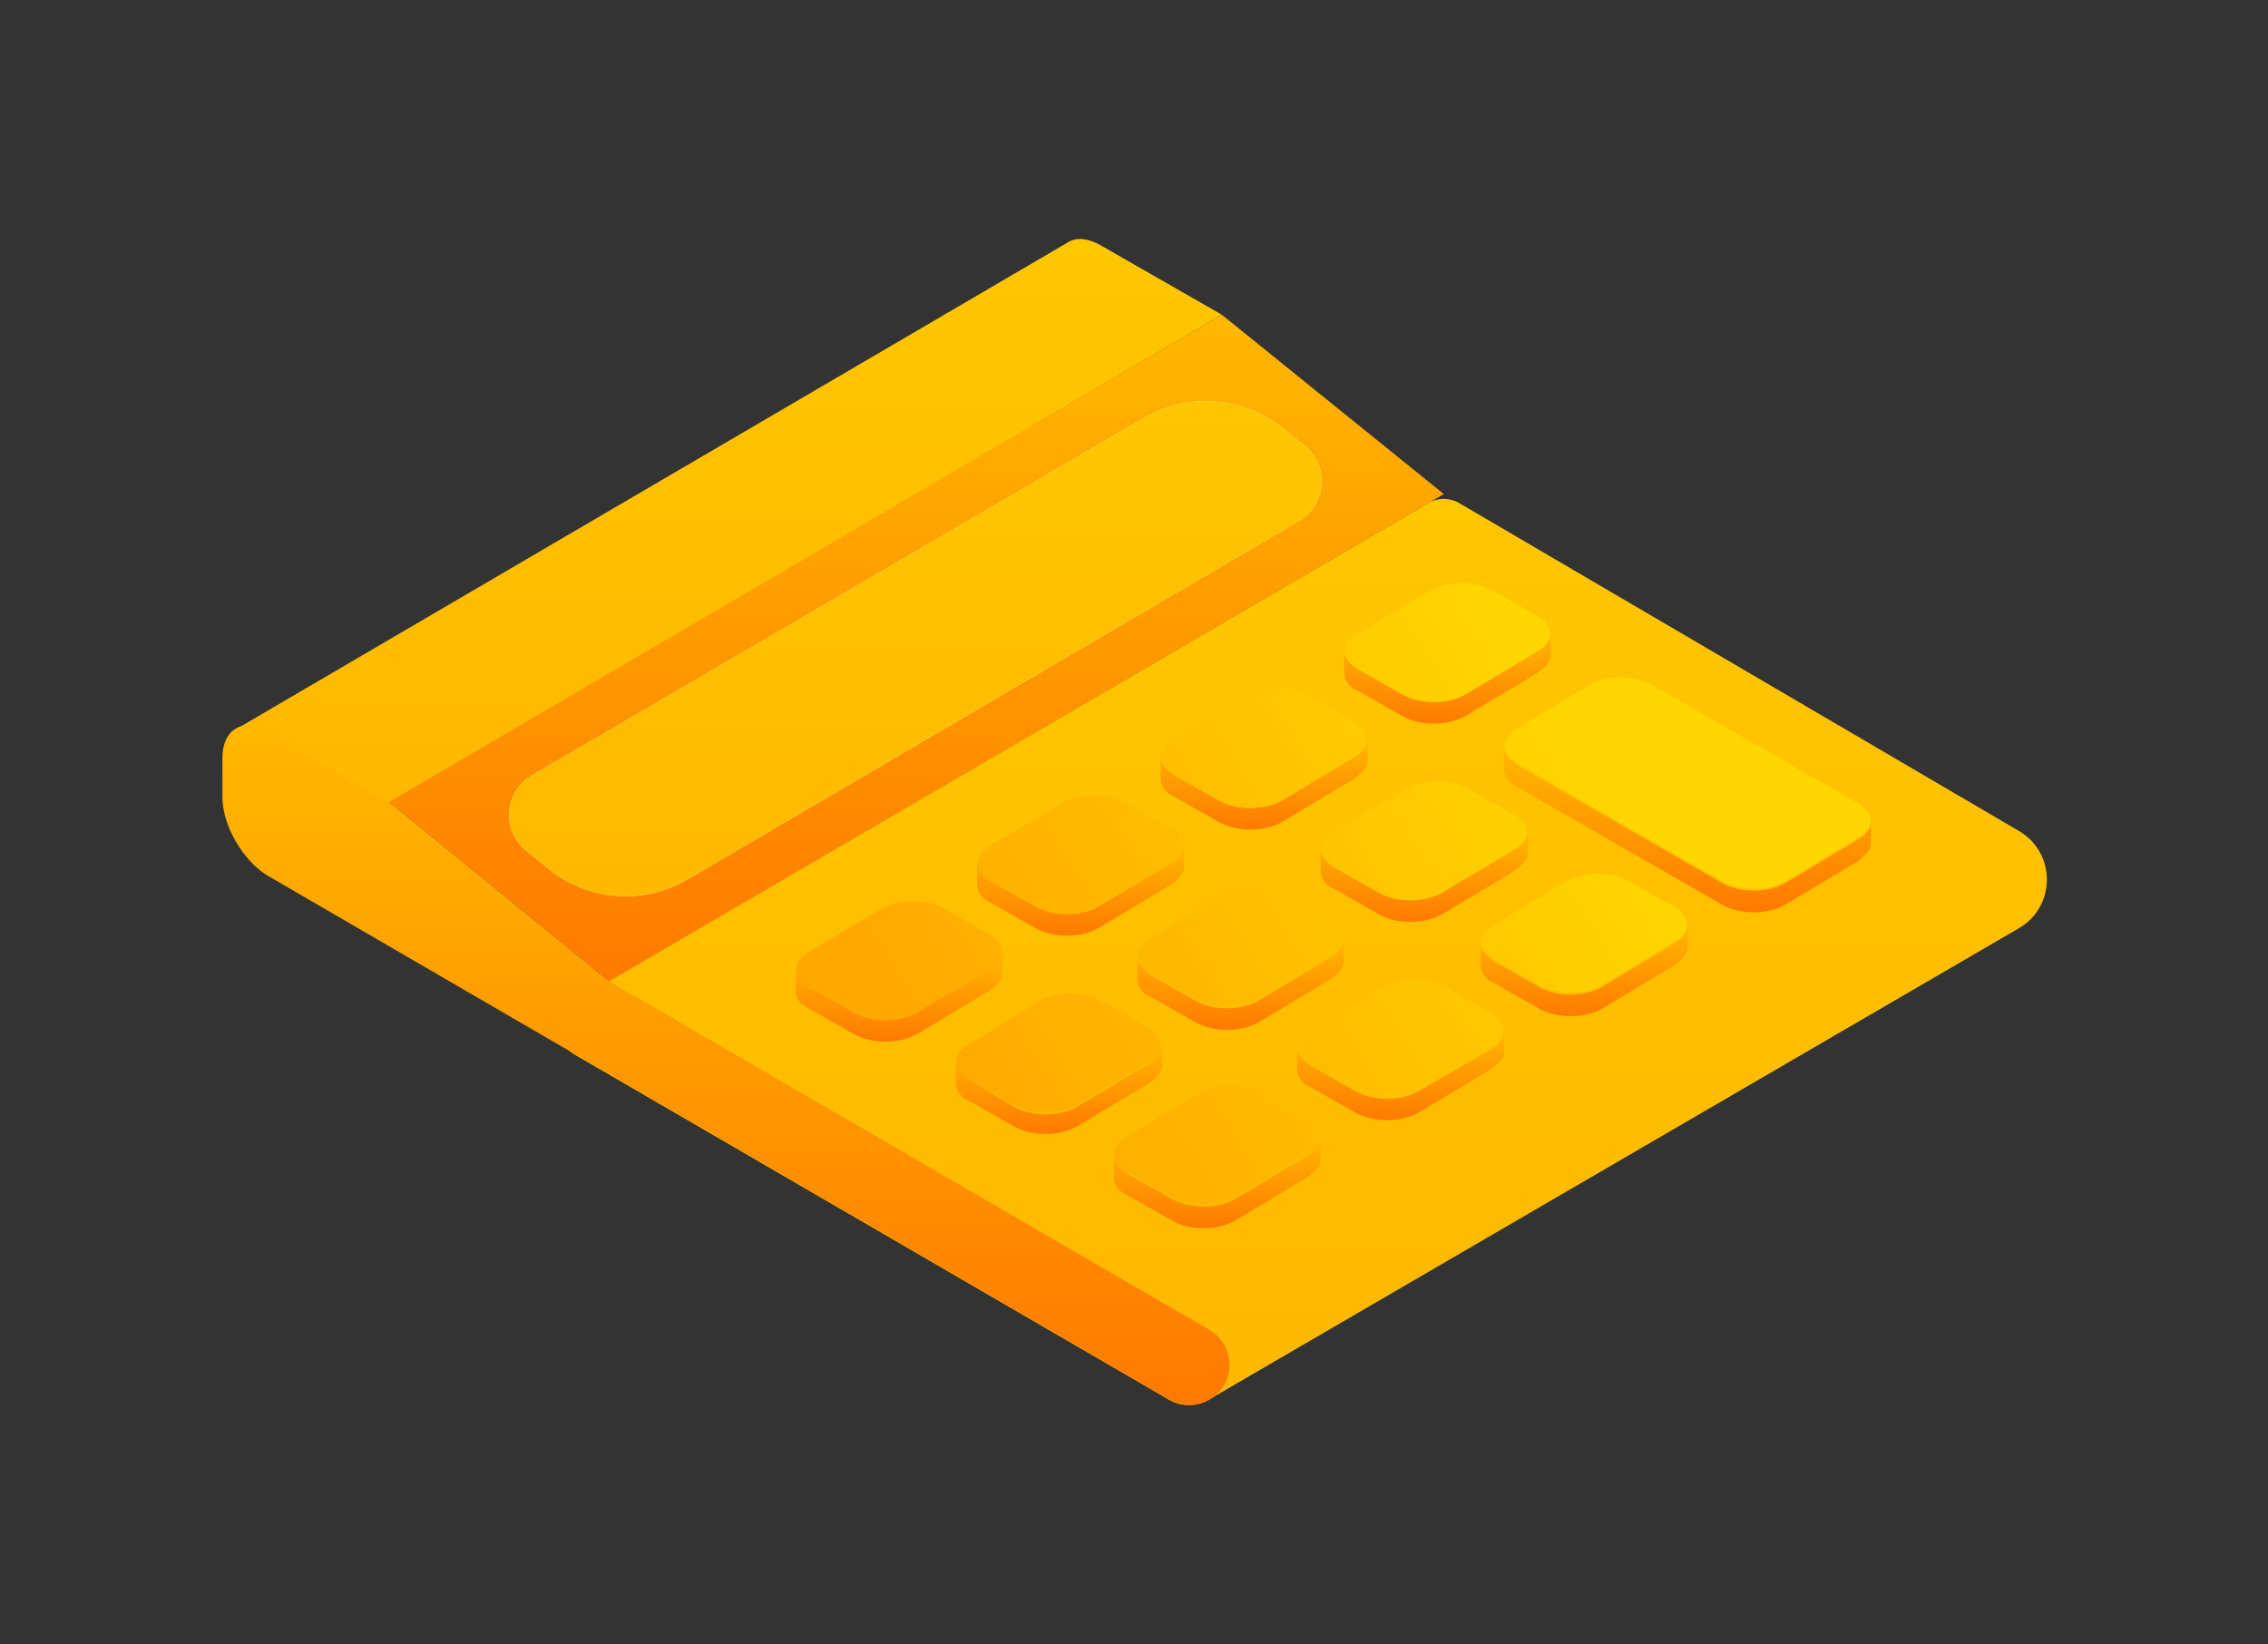 <svg width="149" height="108" viewBox="0 0 149 108" fill="none" xmlns="http://www.w3.org/2000/svg">
<rect x="0" y="0" width="149" height="108" fill="#333333" stroke="none"/>
<path d="M72.308 16.114C71.534 15.67 70.761 15.558 70.208 15.892L15.498 47.907C16.051 47.573 16.714 47.684 17.598 48.129L25.556 52.798L80.266 20.672L72.308 16.114Z" fill="url(#paint0_linear)"/>
<path d="M80.265 20.672L25.555 52.687L40.033 64.47L94.854 32.455L80.265 20.672Z" fill="url(#paint1_linear)"/>
<path d="M34.558 55.864C32.93 54.543 33.126 52.002 34.936 50.945L75.191 27.442C78.048 25.774 81.637 26.037 84.221 28.103L85.699 29.285C87.342 30.599 87.158 33.153 85.343 34.216L45.148 57.775C42.271 59.462 38.65 59.186 36.061 57.084L34.558 55.864Z" fill="white"/>
<path d="M34.558 55.864C32.93 54.543 33.126 52.002 34.936 50.945L75.191 27.442C78.048 25.774 81.637 26.037 84.221 28.103L85.699 29.285C87.342 30.599 87.158 33.153 85.343 34.216L45.148 57.775C42.271 59.462 38.65 59.186 36.061 57.084L34.558 55.864Z" fill="url(#paint2_linear)"/>
<path d="M95.862 33.046C95.238 32.681 94.467 32.68 93.843 33.044L37.715 65.8C36.391 66.573 36.393 68.487 37.719 69.257L76.796 91.949C77.605 92.419 78.602 92.418 79.411 91.948L132.642 60.972C135.077 59.555 135.082 56.019 132.651 54.595L95.862 33.046Z" fill="url(#paint3_linear)"/>
<path d="M40.034 64.47L25.555 52.687L17.598 48.018C15.94 47.128 14.613 47.907 14.613 49.796V52.353C14.613 54.243 15.94 56.466 17.487 57.467L76.833 91.944C78.585 92.962 80.774 91.689 80.774 89.653C80.774 88.707 80.273 87.834 79.46 87.361L40.034 64.47Z" fill="url(#paint4_linear)"/>
<path d="M122.01 55.187L117.265 58.024C116.111 58.669 114.316 58.669 113.162 58.024L99.697 50.286C99.183 49.899 98.799 49.512 98.799 49.125V50.544C98.799 50.931 99.055 51.446 99.697 51.704L113.162 59.443C114.316 60.088 116.111 60.088 117.265 59.443L122.01 56.605C122.523 56.219 122.908 55.832 122.908 55.445V54.026C122.908 54.413 122.651 54.8 122.01 55.187Z" fill="url(#paint5_linear)"/>
<path d="M101 42.792L96.255 45.63C95.101 46.275 93.306 46.275 92.152 45.63L89.202 43.953C88.689 43.566 88.305 43.179 88.305 42.792V44.211C88.305 44.598 88.561 45.114 89.202 45.372L92.152 47.048C93.306 47.693 95.101 47.693 96.255 47.048L101 44.211C101.513 43.824 101.898 43.437 101.898 43.05V41.631C101.77 42.018 101.513 42.534 101 42.792Z" fill="url(#paint6_linear)"/>
<path d="M109.977 62.01L105.232 64.847C104.078 65.492 102.283 65.492 101.128 64.847L98.179 63.171C97.666 62.784 97.281 62.397 97.281 62.01V63.429C97.281 63.816 97.538 64.332 98.179 64.59L101.128 66.266C102.283 66.911 104.078 66.911 105.232 66.266L109.977 63.429C110.49 63.042 110.875 62.655 110.875 62.268V60.849C110.746 61.236 110.49 61.623 109.977 62.01Z" fill="url(#paint7_linear)"/>
<path d="M99.461 55.819L94.716 58.657C93.562 59.302 91.767 59.302 90.613 58.657L87.663 56.98C87.15 56.593 86.766 56.206 86.766 55.819V57.238C86.766 57.625 87.022 58.141 87.663 58.399L90.613 60.075C91.767 60.72 93.562 60.72 94.716 60.075L99.461 57.238C99.974 56.851 100.359 56.464 100.359 56.077V54.658C100.359 55.174 99.974 55.561 99.461 55.819Z" fill="url(#paint8_linear)"/>
<path d="M88.944 49.757L84.199 52.594C83.045 53.239 81.249 53.239 80.095 52.594L77.146 50.918C76.633 50.531 76.248 50.144 76.248 49.757V51.176C76.248 51.563 76.504 52.079 77.146 52.337L80.095 54.013C81.249 54.658 83.045 54.658 84.199 54.013L88.944 51.176C89.457 50.789 89.841 50.402 89.841 50.015V48.596C89.841 48.983 89.457 49.499 88.944 49.757Z" fill="url(#paint9_linear)"/>
<path d="M97.92 68.975L93.175 71.684C92.021 72.329 90.226 72.329 89.072 71.684L86.122 70.007C85.609 69.62 85.225 69.233 85.225 68.846V70.265C85.225 70.652 85.481 71.168 86.122 71.426L89.072 73.102C90.226 73.747 92.021 73.747 93.175 73.102L97.92 70.265C98.433 69.878 98.818 69.491 98.818 69.104V67.685C98.818 68.201 98.561 68.588 97.92 68.975Z" fill="url(#paint10_linear)"/>
<path d="M87.407 62.913L82.662 65.75C81.508 66.395 79.712 66.395 78.558 65.75L75.609 64.074C75.096 63.687 74.711 63.3 74.711 62.913V64.332C74.711 64.719 74.967 65.234 75.609 65.492L78.558 67.169C79.712 67.814 81.508 67.814 82.662 67.169L87.407 64.332C87.92 63.945 88.304 63.558 88.304 63.171V61.752C88.304 62.139 88.048 62.526 87.407 62.913Z" fill="url(#paint11_linear)"/>
<path d="M76.891 56.722L72.146 59.559C70.992 60.204 69.197 60.204 68.043 59.559L65.093 57.883C64.58 57.496 64.195 57.109 64.195 56.722V58.141C64.195 58.528 64.452 59.044 65.093 59.301L68.043 60.978C69.197 61.623 70.992 61.623 72.146 60.978L76.891 58.141C77.404 57.754 77.789 57.367 77.789 56.98V55.561C77.789 55.948 77.532 56.464 76.891 56.722Z" fill="url(#paint12_linear)"/>
<path d="M85.868 75.939L81.123 78.777C79.969 79.422 78.173 79.422 77.019 78.777L74.07 77.1C73.557 76.713 73.172 76.326 73.172 75.939V77.358C73.172 77.745 73.428 78.261 74.07 78.519L77.019 80.196C78.173 80.841 79.969 80.841 81.123 80.196L85.868 77.358C86.38 76.971 86.765 76.584 86.765 76.197V74.779C86.765 75.165 86.509 75.552 85.868 75.939Z" fill="url(#paint13_linear)"/>
<path d="M75.481 69.878L70.736 72.715C69.582 73.36 67.787 73.36 66.632 72.715L63.683 70.909C63.17 70.523 62.785 70.136 62.785 69.749V71.168C62.785 71.554 63.042 72.07 63.683 72.328L66.632 74.005C67.787 74.65 69.582 74.65 70.736 74.005L75.481 71.168C75.994 70.781 76.379 70.394 76.379 70.007V68.588C76.25 69.104 75.994 69.491 75.481 69.878Z" fill="url(#paint14_linear)"/>
<path d="M64.965 63.687L60.22 66.524C59.066 67.169 57.271 67.169 56.117 66.524L53.167 64.847C52.654 64.461 52.27 64.074 52.27 63.687V65.105C52.27 65.492 52.526 66.008 53.167 66.266L56.117 67.943C57.271 68.588 59.066 68.588 60.22 67.943L64.965 65.105C65.478 64.719 65.863 64.332 65.863 63.945V62.526C65.735 63.042 65.478 63.429 64.965 63.687Z" fill="url(#paint15_linear)"/>
<path d="M122.009 52.736L108.544 44.997C107.39 44.352 105.594 44.352 104.44 44.997L99.695 47.835C98.541 48.48 98.541 49.511 99.695 50.156L113.16 57.895C114.315 58.54 116.11 58.54 117.264 57.895L122.009 55.058C123.163 54.542 123.163 53.381 122.009 52.736Z" fill="url(#paint16_linear)"/>
<path d="M100.999 40.471L98.05 38.794C96.895 38.149 95.1 38.149 93.946 38.794L89.201 41.631C88.047 42.276 88.047 43.308 89.201 43.953L92.151 45.63C93.305 46.275 95.1 46.275 96.254 45.63L100.999 42.792C102.153 42.147 102.153 41.115 100.999 40.471Z" fill="url(#paint17_linear)"/>
<path d="M109.976 59.559L107.026 57.883C105.872 57.238 104.077 57.238 102.922 57.883L98.178 60.72C97.023 61.365 97.023 62.397 98.178 63.042L101.127 64.719C102.281 65.363 104.077 65.363 105.231 64.719L109.976 61.881C111.13 61.365 111.13 60.204 109.976 59.559Z" fill="url(#paint18_linear)"/>
<path d="M99.46 53.497L96.51 51.821C95.356 51.176 93.561 51.176 92.407 51.821L87.662 54.658C86.508 55.303 86.508 56.335 87.662 56.98L90.611 58.656C91.765 59.301 93.561 59.301 94.715 58.656L99.46 55.819C100.614 55.174 100.614 54.142 99.46 53.497Z" fill="url(#paint19_linear)"/>
<path d="M88.944 47.435L85.994 45.759C84.84 45.114 83.045 45.114 81.891 45.759L77.146 48.596C75.992 49.241 75.992 50.273 77.146 50.918L80.095 52.594C81.25 53.239 83.045 53.239 84.199 52.594L88.944 49.757C90.098 49.112 90.098 48.08 88.944 47.435Z" fill="url(#paint20_linear)"/>
<path d="M97.92 66.524L94.97 64.847C93.816 64.203 92.021 64.203 90.866 64.847L86.121 67.685C84.967 68.33 84.967 69.362 86.121 70.007L89.071 71.683C90.225 72.328 92.021 72.328 93.175 71.683L97.92 68.846C99.074 68.33 99.074 67.169 97.92 66.524Z" fill="url(#paint21_linear)"/>
<path d="M87.406 60.462L84.456 58.785C83.302 58.141 81.507 58.141 80.353 58.785L75.608 61.623C74.454 62.268 74.454 63.3 75.608 63.945L78.557 65.621C79.711 66.266 81.507 66.266 82.661 65.621L87.406 62.784C88.56 62.139 88.56 61.107 87.406 60.462Z" fill="url(#paint22_linear)"/>
<path d="M76.89 54.4L73.941 52.723C72.786 52.078 70.991 52.078 69.837 52.723L65.092 55.561C63.938 56.206 63.938 57.238 65.092 57.883L68.041 59.559C69.196 60.204 70.991 60.204 72.145 59.559L76.89 56.722C78.044 56.077 78.044 55.045 76.89 54.4Z" fill="url(#paint23_linear)"/>
<path d="M85.866 73.489L82.917 71.812C81.763 71.167 79.967 71.167 78.813 71.812L74.068 74.65C72.914 75.295 72.914 76.326 74.068 76.971L77.018 78.648C78.172 79.293 79.967 79.293 81.121 78.648L85.866 75.811C87.02 75.295 87.02 74.134 85.866 73.489Z" fill="url(#paint24_linear)"/>
<path d="M75.352 67.427L72.402 65.75C71.248 65.105 69.453 65.105 68.298 65.75L63.682 68.588C62.528 69.233 62.528 70.264 63.682 70.909L66.631 72.586C67.785 73.231 69.581 73.231 70.735 72.586L75.48 69.749C76.506 69.233 76.506 68.072 75.352 67.427Z" fill="url(#paint25_linear)"/>
<path d="M64.964 61.365L62.015 59.688C60.861 59.043 59.065 59.043 57.911 59.688L53.166 62.526C52.012 63.171 52.012 64.203 53.166 64.847L56.116 66.524C57.27 67.169 59.065 67.169 60.22 66.524L64.964 63.687C66.119 63.042 65.99 62.01 64.964 61.365Z" fill="url(#paint26_linear)"/>
<defs>
<linearGradient id="paint0_linear" x1="47.882" y1="15.698" x2="47.882" y2="52.798" gradientUnits="userSpaceOnUse">
<stop stop-color="#FFC700"/>
<stop offset="1" stop-color="#FFB800"/>
</linearGradient>
<linearGradient id="paint1_linear" x1="60.204" y1="20.672" x2="60.204" y2="64.47" gradientUnits="userSpaceOnUse">
<stop stop-color="#FFB800"/>
<stop offset="1" stop-color="#FF7A00"/>
</linearGradient>
<linearGradient id="paint2_linear" x1="60.149" y1="24.674" x2="60.149" y2="60.579" gradientUnits="userSpaceOnUse">
<stop stop-color="#FFC700"/>
<stop offset="1" stop-color="#FFB800"/>
</linearGradient>
<linearGradient id="paint3_linear" x1="84.61" y1="32.455" x2="84.61" y2="92.301" gradientUnits="userSpaceOnUse">
<stop stop-color="#FFC700"/>
<stop offset="1" stop-color="#FFB800"/>
</linearGradient>
<linearGradient id="paint4_linear" x1="47.694" y1="47.651" x2="47.694" y2="92.302" gradientUnits="userSpaceOnUse">
<stop stop-color="#FFB800"/>
<stop offset="1" stop-color="#FF7A00"/>
</linearGradient>
<linearGradient id="paint5_linear" x1="110.853" y1="49.125" x2="110.853" y2="59.927" gradientUnits="userSpaceOnUse">
<stop stop-color="#FFB800"/>
<stop offset="1" stop-color="#FF7A00"/>
</linearGradient>
<linearGradient id="paint6_linear" x1="95.101" y1="41.631" x2="95.101" y2="47.532" gradientUnits="userSpaceOnUse">
<stop stop-color="#FFB800"/>
<stop offset="1" stop-color="#FF7A00"/>
</linearGradient>
<linearGradient id="paint7_linear" x1="104.078" y1="60.849" x2="104.078" y2="66.75" gradientUnits="userSpaceOnUse">
<stop stop-color="#FFB800"/>
<stop offset="1" stop-color="#FF7A00"/>
</linearGradient>
<linearGradient id="paint8_linear" x1="93.562" y1="54.658" x2="93.562" y2="60.559" gradientUnits="userSpaceOnUse">
<stop stop-color="#FFB800"/>
<stop offset="1" stop-color="#FF7A00"/>
</linearGradient>
<linearGradient id="paint9_linear" x1="83.045" y1="48.596" x2="83.045" y2="54.497" gradientUnits="userSpaceOnUse">
<stop stop-color="#FFB800"/>
<stop offset="1" stop-color="#FF7A00"/>
</linearGradient>
<linearGradient id="paint10_linear" x1="92.021" y1="67.685" x2="92.021" y2="73.586" gradientUnits="userSpaceOnUse">
<stop stop-color="#FFB800"/>
<stop offset="1" stop-color="#FF7A00"/>
</linearGradient>
<linearGradient id="paint11_linear" x1="81.508" y1="61.752" x2="81.508" y2="67.653" gradientUnits="userSpaceOnUse">
<stop stop-color="#FFB800"/>
<stop offset="1" stop-color="#FF7A00"/>
</linearGradient>
<linearGradient id="paint12_linear" x1="70.992" y1="55.561" x2="70.992" y2="61.462" gradientUnits="userSpaceOnUse">
<stop stop-color="#FFB800"/>
<stop offset="1" stop-color="#FF7A00"/>
</linearGradient>
<linearGradient id="paint13_linear" x1="79.969" y1="74.779" x2="79.969" y2="80.679" gradientUnits="userSpaceOnUse">
<stop stop-color="#FFB800"/>
<stop offset="1" stop-color="#FF7A00"/>
</linearGradient>
<linearGradient id="paint14_linear" x1="69.582" y1="68.588" x2="69.582" y2="74.489" gradientUnits="userSpaceOnUse">
<stop stop-color="#FFB800"/>
<stop offset="1" stop-color="#FF7A00"/>
</linearGradient>
<linearGradient id="paint15_linear" x1="59.066" y1="62.526" x2="59.066" y2="68.427" gradientUnits="userSpaceOnUse">
<stop stop-color="#FFB800"/>
<stop offset="1" stop-color="#FF7A00"/>
</linearGradient>
<linearGradient id="paint16_linear" x1="99.946" y1="41.886" x2="58.894" y2="66.764" gradientUnits="userSpaceOnUse">
<stop stop-color="#FFD600"/>
<stop offset="1" stop-color="#FFA800"/>
</linearGradient>
<linearGradient id="paint17_linear" x1="99.946" y1="41.886" x2="58.894" y2="66.764" gradientUnits="userSpaceOnUse">
<stop stop-color="#FFD600"/>
<stop offset="1" stop-color="#FFA800"/>
</linearGradient>
<linearGradient id="paint18_linear" x1="99.946" y1="41.886" x2="58.894" y2="66.764" gradientUnits="userSpaceOnUse">
<stop stop-color="#FFD600"/>
<stop offset="1" stop-color="#FFA800"/>
</linearGradient>
<linearGradient id="paint19_linear" x1="99.946" y1="41.886" x2="58.894" y2="66.764" gradientUnits="userSpaceOnUse">
<stop stop-color="#FFD600"/>
<stop offset="1" stop-color="#FFA800"/>
</linearGradient>
<linearGradient id="paint20_linear" x1="99.946" y1="41.886" x2="58.894" y2="66.764" gradientUnits="userSpaceOnUse">
<stop stop-color="#FFD600"/>
<stop offset="1" stop-color="#FFA800"/>
</linearGradient>
<linearGradient id="paint21_linear" x1="99.946" y1="41.886" x2="58.894" y2="66.764" gradientUnits="userSpaceOnUse">
<stop stop-color="#FFD600"/>
<stop offset="1" stop-color="#FFA800"/>
</linearGradient>
<linearGradient id="paint22_linear" x1="99.946" y1="41.886" x2="58.894" y2="66.764" gradientUnits="userSpaceOnUse">
<stop stop-color="#FFD600"/>
<stop offset="1" stop-color="#FFA800"/>
</linearGradient>
<linearGradient id="paint23_linear" x1="99.946" y1="41.886" x2="58.894" y2="66.764" gradientUnits="userSpaceOnUse">
<stop stop-color="#FFD600"/>
<stop offset="1" stop-color="#FFA800"/>
</linearGradient>
<linearGradient id="paint24_linear" x1="99.946" y1="41.886" x2="58.894" y2="66.764" gradientUnits="userSpaceOnUse">
<stop stop-color="#FFD600"/>
<stop offset="1" stop-color="#FFA800"/>
</linearGradient>
<linearGradient id="paint25_linear" x1="99.946" y1="41.886" x2="58.894" y2="66.764" gradientUnits="userSpaceOnUse">
<stop stop-color="#FFD600"/>
<stop offset="1" stop-color="#FFA800"/>
</linearGradient>
<linearGradient id="paint26_linear" x1="99.946" y1="41.886" x2="58.894" y2="66.764" gradientUnits="userSpaceOnUse">
<stop stop-color="#FFD600"/>
<stop offset="1" stop-color="#FFA800"/>
</linearGradient>
</defs>
</svg>
